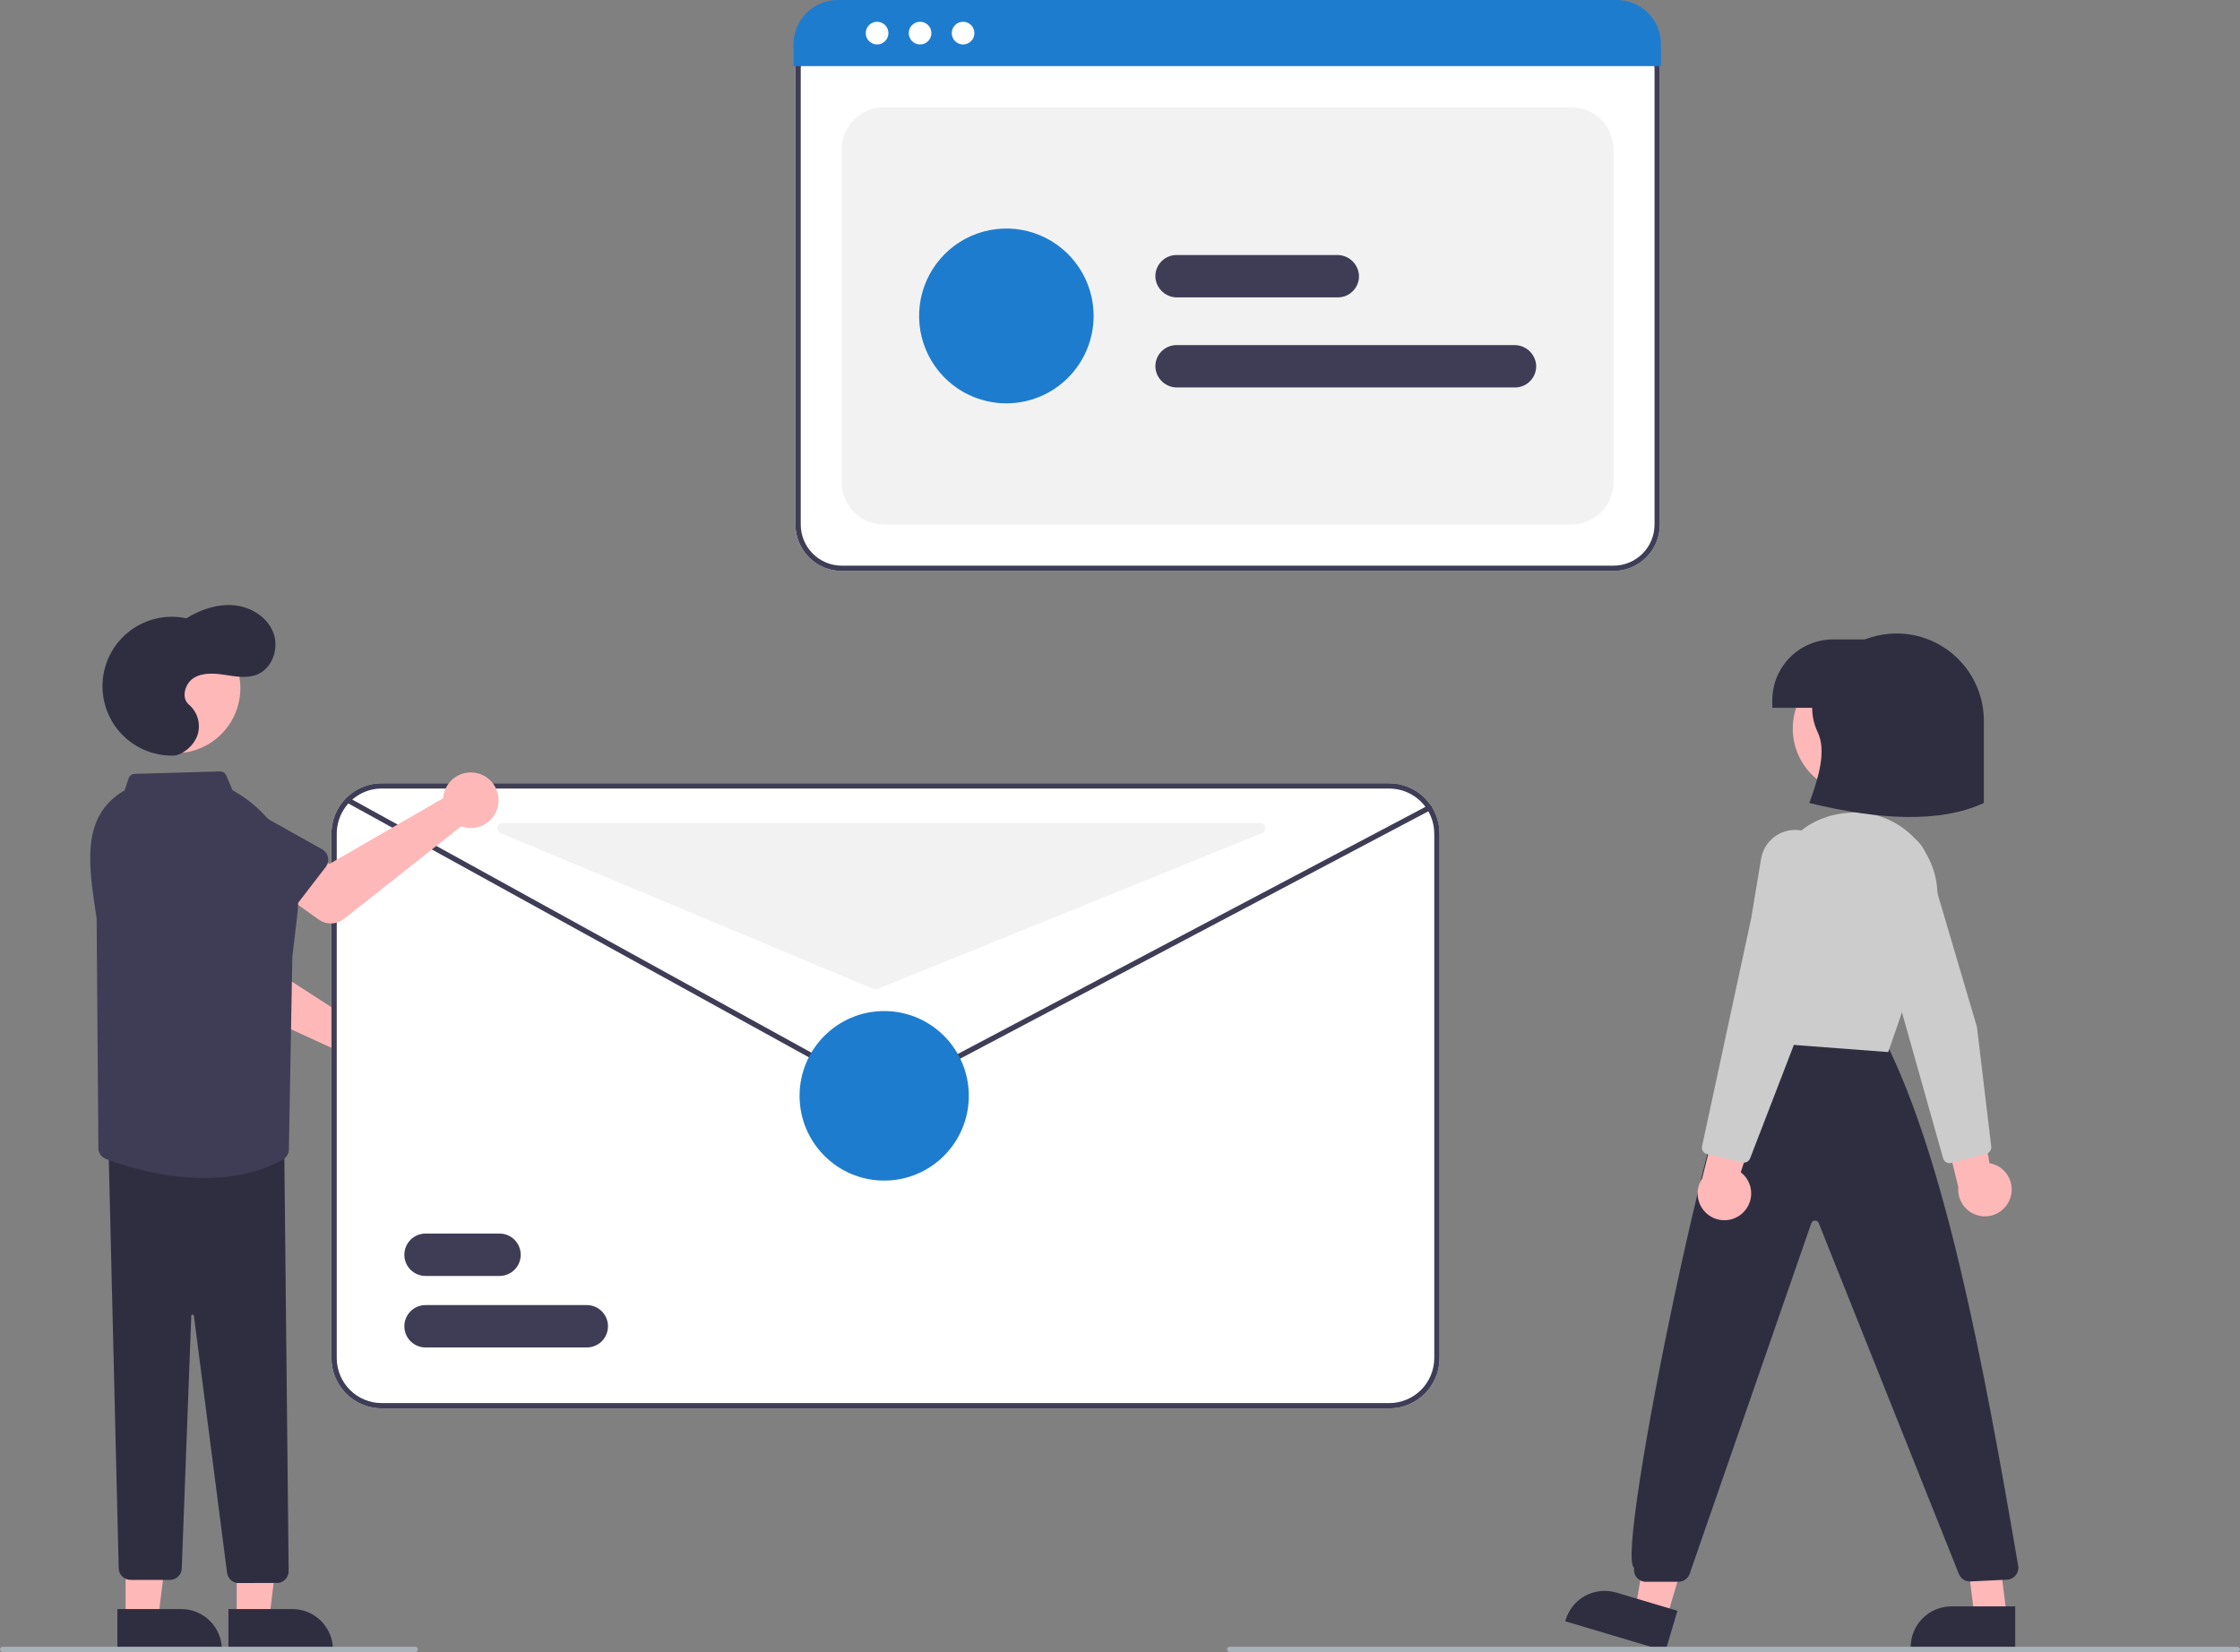 <svg width="545" height="402" viewBox="0 0 545 402" fill="none" xmlns="http://www.w3.org/2000/svg">
<rect x="0" y="0" width="545" height="402" fill="#808080" stroke="none"/>
<g clip-path="url(#clip0_17_2)">
<path d="M392.581 138.935H204.799C201.813 138.932 198.951 137.742 196.84 135.628C194.729 133.513 193.542 130.646 193.538 127.655V16.69C193.541 14.454 194.429 12.309 196.008 10.728C197.586 9.146 199.727 8.256 201.96 8.254H395.286C397.554 8.257 399.729 9.16 401.333 10.767C402.937 12.374 403.839 14.553 403.842 16.825V127.655C403.838 130.646 402.651 133.513 400.54 135.628C398.429 137.742 395.567 138.932 392.581 138.935Z" fill="white"/>
<path d="M392.581 138.935H204.799C201.813 138.932 198.951 137.742 196.84 135.628C194.729 133.513 193.542 130.646 193.538 127.655V16.69C193.541 14.454 194.429 12.309 196.008 10.728C197.586 9.146 199.727 8.256 201.96 8.254H395.286C397.554 8.257 399.729 9.16 401.333 10.767C402.937 12.374 403.839 14.553 403.842 16.825V127.655C403.838 130.646 402.651 133.513 400.54 135.628C398.429 137.742 395.567 138.932 392.581 138.935ZM201.96 9.543C200.068 9.545 198.255 10.299 196.917 11.639C195.579 12.979 194.827 14.795 194.825 16.69V127.655C194.828 130.304 195.88 132.843 197.75 134.716C199.619 136.589 202.154 137.643 204.799 137.646H392.581C395.225 137.643 397.76 136.589 399.63 134.716C401.5 132.843 402.552 130.304 402.555 127.655V16.825C402.553 14.894 401.786 13.043 400.423 11.678C399.06 10.313 397.213 9.545 395.286 9.543H201.96Z" fill="#3F3D56"/>
<path d="M215.094 127.655H382.286C385.016 127.655 387.635 126.569 389.566 124.635C391.497 122.701 392.581 120.077 392.581 117.342V36.418C392.581 33.683 391.497 31.06 389.566 29.126C387.635 27.192 385.016 26.105 382.286 26.105H215.094C212.363 26.105 209.745 27.192 207.814 29.126C205.883 31.06 204.798 33.683 204.798 36.418V117.342C204.798 120.077 205.883 122.701 207.814 124.635C209.745 126.569 212.363 127.655 215.094 127.655Z" fill="#F2F2F2"/>
<path d="M404.123 16.082H193.072V10.668C193.092 7.823 194.237 5.102 196.257 3.103C198.276 1.103 201.005 -0.013 203.845 0H393.35C396.19 -0.013 398.919 1.103 400.939 3.103C402.958 5.102 404.103 7.823 404.123 10.668V16.082Z" fill="#1E7CCF"/>
<path d="M213.397 10.818C214.92 10.818 216.154 9.582 216.154 8.057C216.154 6.532 214.92 5.296 213.397 5.296C211.875 5.296 210.641 6.532 210.641 8.057C210.641 9.582 211.875 10.818 213.397 10.818Z" fill="white"/>
<path d="M223.859 10.818C225.381 10.818 226.615 9.582 226.615 8.057C226.615 6.532 225.381 5.296 223.859 5.296C222.337 5.296 221.103 6.532 221.103 8.057C221.103 9.582 222.337 10.818 223.859 10.818Z" fill="white"/>
<path d="M234.321 10.818C235.843 10.818 237.077 9.582 237.077 8.057C237.077 6.532 235.843 5.296 234.321 5.296C232.799 5.296 231.565 6.532 231.565 8.057C231.565 9.582 232.799 10.818 234.321 10.818Z" fill="white"/>
<path d="M244.853 98.151C240.653 98.151 236.548 96.903 233.056 94.566C229.564 92.229 226.843 88.907 225.236 85.02C223.628 81.133 223.208 76.856 224.027 72.73C224.847 68.604 226.869 64.814 229.838 61.839C232.808 58.865 236.592 56.839 240.711 56.018C244.829 55.197 249.099 55.619 252.979 57.228C256.859 58.839 260.175 61.565 262.508 65.063C264.841 68.561 266.087 72.673 266.087 76.88C266.08 82.519 263.841 87.926 259.861 91.914C255.88 95.901 250.483 98.144 244.853 98.151Z" fill="#1E7CCF"/>
<path d="M368.613 94.283H286.433C285.106 94.301 283.821 93.816 282.835 92.925C281.849 92.035 281.235 90.805 281.116 89.48C281.068 88.775 281.166 88.068 281.402 87.402C281.639 86.736 282.009 86.126 282.491 85.609C282.972 85.093 283.554 84.681 284.201 84.399C284.848 84.117 285.546 83.971 286.252 83.97H368.409C369.743 83.951 371.035 84.437 372.025 85.332C373.016 86.227 373.632 87.464 373.75 88.796C373.794 89.499 373.694 90.204 373.456 90.867C373.218 91.531 372.847 92.138 372.366 92.652C371.885 93.166 371.303 93.576 370.658 93.857C370.012 94.138 369.316 94.283 368.613 94.283Z" fill="#3F3D56"/>
<path d="M325.502 72.368H286.433C285.106 72.386 283.821 71.901 282.835 71.01C281.849 70.12 281.235 68.889 281.116 67.565C281.068 66.86 281.166 66.152 281.402 65.487C281.639 64.821 282.009 64.211 282.491 63.694C282.972 63.178 283.554 62.766 284.201 62.484C284.848 62.202 285.546 62.056 286.252 62.055H325.298C326.632 62.035 327.924 62.522 328.914 63.417C329.905 64.312 330.521 65.549 330.639 66.88C330.683 67.584 330.584 68.289 330.346 68.952C330.108 69.615 329.736 70.223 329.255 70.737C328.774 71.251 328.193 71.661 327.547 71.942C326.902 72.222 326.205 72.367 325.502 72.368Z" fill="#3F3D56"/>
<path d="M489.082 291.603C489.398 290.71 489.515 289.759 489.425 288.816C489.334 287.872 489.038 286.961 488.558 286.144C488.077 285.328 487.424 284.627 486.644 284.091C485.864 283.555 484.976 283.197 484.043 283.042L480.163 260.338L471.441 268.519L476.463 288.825C476.307 290.412 476.737 292.002 477.673 293.293C478.609 294.584 479.985 295.486 481.54 295.829C483.095 296.171 484.722 295.93 486.112 295.152C487.502 294.373 488.559 293.11 489.082 291.603V291.603Z" fill="#FFB8B8"/>
<path d="M483.286 280.742L474.723 282.993C474.316 283.098 473.883 283.04 473.518 282.831C473.153 282.621 472.883 282.278 472.767 281.872L457.379 227.258L452.73 213.325C452.282 211.983 452.181 210.549 452.435 209.156C452.689 207.764 453.29 206.458 454.184 205.361C455.077 204.264 456.232 203.412 457.543 202.882C458.853 202.353 460.276 202.164 461.679 202.334C463.303 202.529 464.834 203.197 466.083 204.254C467.332 205.312 468.245 206.712 468.708 208.283L481.004 249.918L484.475 278.992C484.513 279.315 484.452 279.642 484.301 279.931C484.151 280.219 483.916 280.455 483.629 280.608C483.521 280.666 483.406 280.71 483.286 280.742Z" fill="#CCCCCC"/>
<path d="M451.992 193.121C460.72 193.121 467.796 186.033 467.796 177.29C467.796 168.546 460.72 161.458 451.992 161.458C443.264 161.458 436.188 168.546 436.188 177.29C436.188 186.033 443.264 193.121 451.992 193.121Z" fill="#FFB8B8"/>
<path d="M405.46 393.863L397.899 391.609L402.978 361.322L414.138 364.648L405.46 393.863Z" fill="#FFB8B8"/>
<path d="M405.208 401.78L380.828 394.513L380.92 394.204C381.29 392.956 381.903 391.793 382.722 390.782C383.542 389.771 384.552 388.931 385.695 388.311C386.839 387.691 388.093 387.302 389.386 387.168C390.679 387.033 391.986 387.155 393.232 387.527L393.233 387.527L408.123 391.965L405.208 401.78Z" fill="#2F2E41"/>
<path d="M488.296 393.475H480.407L476.655 362.995L484.437 362.995L488.296 393.475Z" fill="#FFB8B8"/>
<path d="M490.308 401.135L464.872 401.134V400.812C464.872 399.51 465.128 398.22 465.626 397.017C466.123 395.813 466.853 394.72 467.772 393.799C468.691 392.878 469.783 392.148 470.984 391.649C472.185 391.151 473.473 390.894 474.773 390.895H474.773L490.309 390.895L490.308 401.135Z" fill="#2F2E41"/>
<path d="M408.369 384.902H400.448C400.023 384.902 399.604 384.808 399.22 384.628C398.835 384.447 398.495 384.185 398.223 383.858C397.952 383.531 397.755 383.148 397.647 382.737C397.54 382.326 397.523 381.896 397.6 381.477C392.549 379.226 419.745 248.577 426.171 251.109L426.382 250.804L458.739 253.449C473.232 282.506 482.407 330.587 490.991 380.78C491.096 381.196 491.108 381.631 491.025 382.053C490.943 382.475 490.767 382.873 490.512 383.218C490.257 383.564 489.928 383.848 489.55 384.051C489.172 384.254 488.753 384.37 488.325 384.39L479.426 384.823C478.823 384.854 478.226 384.695 477.719 384.369C477.211 384.043 476.819 383.565 476.597 383.003L442.501 297.619C442.433 297.432 442.308 297.272 442.142 297.163C441.977 297.053 441.781 297 441.583 297.011C441.385 297.013 441.194 297.076 441.034 297.193C440.875 297.309 440.756 297.473 440.693 297.66L411.104 382.954C410.906 383.523 410.536 384.016 410.046 384.365C409.556 384.714 408.97 384.902 408.369 384.902Z" fill="#2F2E41"/>
<path d="M459.417 256.006L459.17 255.988L424.719 253.383L430.762 214.883C431.425 210.586 433.458 206.618 436.556 203.573C439.655 200.528 443.654 198.568 447.956 197.986C448.221 197.949 448.487 197.913 448.755 197.877C452.135 197.432 455.572 197.864 458.737 199.133C461.902 200.402 464.688 202.464 466.827 205.122C469.018 207.796 470.485 210.989 471.089 214.394C471.692 217.799 471.411 221.303 470.273 224.568L459.417 256.006Z" fill="#CCCCCC"/>
<path d="M482.68 195.399C471.813 200.379 457.068 199.488 440.212 195.399C442.545 188.999 444.362 182.817 442.301 178.279C441.468 176.566 440.998 174.698 440.92 172.795C440.842 170.891 441.158 168.991 441.848 167.216C443.464 163.344 446.187 160.038 449.674 157.712C453.161 155.387 457.257 154.146 461.446 154.146C467.077 154.146 472.478 156.388 476.46 160.377C480.443 164.366 482.68 169.776 482.68 175.417V195.399Z" fill="#2F2E41"/>
<path d="M446.003 155.594H459.516V172.239H431.204V170.419C431.204 166.487 432.763 162.716 435.539 159.936C438.314 157.156 442.078 155.594 446.003 155.594Z" fill="#2F2E41"/>
<path d="M423.974 295.184C424.672 294.544 425.22 293.758 425.581 292.883C425.943 292.007 426.108 291.062 426.065 290.116C426.023 289.169 425.774 288.243 425.335 287.404C424.897 286.564 424.28 285.831 423.529 285.256L430.722 263.378L419.19 266.511L414.127 286.806C413.246 288.135 412.883 289.742 413.105 291.321C413.328 292.901 414.122 294.344 415.336 295.377C416.549 296.409 418.099 296.96 419.691 296.925C421.284 296.889 422.807 296.27 423.974 295.184Z" fill="#FFB8B8"/>
<path d="M423.936 282.868L415.319 280.837C414.909 280.739 414.555 280.484 414.33 280.128C414.105 279.772 414.028 279.341 414.115 278.929L426.071 223.459L428.481 208.969C428.714 207.572 429.295 206.258 430.171 205.147C431.047 204.036 432.189 203.165 433.491 202.615C434.793 202.066 436.213 201.855 437.618 202.002C439.023 202.15 440.369 202.651 441.529 203.46C442.871 204.395 443.912 205.703 444.521 207.224C445.129 208.744 445.28 210.41 444.955 212.015L436.34 254.567L425.805 281.88C425.687 282.184 425.48 282.444 425.212 282.628C424.944 282.812 424.627 282.91 424.302 282.911C424.179 282.911 424.056 282.897 423.936 282.868Z" fill="#CCCCCC"/>
<path d="M544.357 402H299.203C299.032 402 298.869 401.932 298.748 401.811C298.627 401.69 298.56 401.526 298.56 401.356C298.56 401.185 298.627 401.021 298.748 400.9C298.869 400.779 299.032 400.711 299.203 400.711H544.357C544.527 400.711 544.691 400.779 544.811 400.9C544.932 401.021 545 401.185 545 401.356C545 401.526 544.932 401.69 544.811 401.811C544.691 401.932 544.527 402 544.357 402Z" fill="#A9B1B9"/>
<path d="M86.887 248.122C86.542 248.211 86.205 248.327 85.878 248.468L59.063 231.14L59.433 223.383L47.82 221.293L45.833 234.962C45.672 236.066 45.874 237.193 46.407 238.172C46.94 239.152 47.776 239.932 48.789 240.396L81.815 255.498C81.979 256.862 82.554 258.144 83.463 259.173C84.373 260.202 85.573 260.929 86.905 261.257C88.237 261.586 89.637 261.501 90.919 261.013C92.201 260.525 93.305 259.658 94.083 258.526C94.861 257.395 95.277 256.053 95.275 254.679C95.273 253.305 94.854 251.964 94.073 250.834C93.291 249.705 92.186 248.841 90.902 248.356C89.619 247.872 88.218 247.79 86.887 248.122H86.887Z" fill="#FFB8B8"/>
<path d="M57.969 230.662L43.588 228.003C43.179 227.927 42.791 227.764 42.45 227.525C42.11 227.285 41.825 226.975 41.614 226.615C41.404 226.256 41.274 225.855 41.233 225.44C41.191 225.025 41.239 224.606 41.374 224.212L46.093 210.393C46.492 208.298 47.703 206.446 49.462 205.245C51.221 204.043 53.383 203.589 55.476 203.982C57.569 204.375 59.42 205.584 60.624 207.343C61.829 209.102 62.288 211.267 61.9 213.364L61.388 227.913C61.374 228.33 61.269 228.738 61.083 229.111C60.896 229.483 60.632 229.811 60.307 230.072C59.983 230.333 59.606 230.521 59.202 230.623C58.799 230.725 58.378 230.738 57.969 230.663V230.662Z" fill="#3F3D56"/>
<path d="M338.023 190.595H92.869C90.758 190.592 88.682 191.141 86.846 192.187C86.407 192.437 85.983 192.714 85.579 193.018C84.047 194.156 82.803 195.637 81.946 197.343C81.089 199.048 80.643 200.932 80.644 202.842V330.466C80.647 333.713 81.936 336.827 84.228 339.123C86.52 341.419 89.628 342.71 92.869 342.713H338.023C341.264 342.71 344.372 341.419 346.664 339.123C348.956 336.827 350.245 333.713 350.248 330.466V202.842C350.245 199.594 348.956 196.481 346.664 194.185C344.372 191.889 341.264 190.598 338.023 190.595Z" fill="white"/>
<path d="M338.023 190.595H92.869C90.758 190.592 88.682 191.141 86.846 192.187C86.407 192.437 85.983 192.714 85.579 193.018C84.047 194.156 82.803 195.637 81.946 197.343C81.089 199.048 80.643 200.932 80.644 202.842V330.466C80.647 333.713 81.936 336.827 84.228 339.123C86.52 341.419 89.628 342.71 92.869 342.713H338.023C341.264 342.71 344.372 341.419 346.664 339.123C348.956 336.827 350.245 333.713 350.248 330.466V202.842C350.245 199.594 348.956 196.481 346.664 194.185C344.372 191.889 341.264 190.598 338.023 190.595ZM348.961 330.466C348.957 333.371 347.803 336.156 345.753 338.21C343.702 340.264 340.923 341.42 338.023 341.424H92.869C89.969 341.42 87.189 340.264 85.139 338.21C83.088 336.156 81.935 333.371 81.931 330.466V202.842C81.94 200.526 82.677 198.272 84.038 196.4C85.398 194.528 87.313 193.132 89.51 192.412C89.6 192.387 89.684 192.354 89.774 192.329C90.779 192.033 91.822 191.883 92.869 191.884H338.023C340.923 191.888 343.702 193.044 345.753 195.098C347.803 197.152 348.957 199.937 348.961 202.842V330.466Z" fill="#3F3D56"/>
<path d="M215.178 266.599C214.201 266.599 213.241 266.351 212.386 265.878L84.312 195.264C84.163 195.181 84.052 195.043 84.005 194.879C83.957 194.715 83.977 194.538 84.059 194.388C84.141 194.239 84.279 194.128 84.443 194.08C84.607 194.033 84.783 194.052 84.933 194.135L213.007 264.749C213.66 265.11 214.392 265.303 215.139 265.309C215.885 265.316 216.621 265.136 217.28 264.787L347.462 195.992C347.537 195.952 347.619 195.928 347.703 195.92C347.787 195.912 347.872 195.921 347.953 195.946C348.034 195.971 348.109 196.011 348.174 196.065C348.239 196.119 348.293 196.186 348.332 196.261C348.372 196.336 348.396 196.418 348.404 196.502C348.412 196.587 348.403 196.672 348.378 196.753C348.353 196.833 348.312 196.909 348.258 196.974C348.204 197.039 348.137 197.093 348.062 197.132L217.88 265.927C217.048 266.368 216.12 266.599 215.178 266.599Z" fill="#3F3D56"/>
<path d="M121.546 310.484H103.529C102.164 310.484 100.854 309.941 99.889 308.974C98.924 308.007 98.381 306.695 98.381 305.327C98.381 303.96 98.924 302.648 99.889 301.681C100.854 300.714 102.164 300.171 103.529 300.171H121.546C122.911 300.171 124.22 300.714 125.185 301.681C126.151 302.648 126.693 303.96 126.693 305.327C126.693 306.695 126.151 308.007 125.185 308.974C124.22 309.941 122.911 310.484 121.546 310.484Z" fill="#3F3D56"/>
<path d="M142.779 327.887H103.529C102.164 327.887 100.854 327.344 99.889 326.377C98.924 325.41 98.381 324.098 98.381 322.731C98.381 321.363 98.924 320.052 99.889 319.085C100.854 318.117 102.164 317.574 103.529 317.574H142.779C144.145 317.574 145.454 318.117 146.419 319.085C147.385 320.052 147.927 321.363 147.927 322.731C147.927 324.098 147.385 325.41 146.419 326.377C145.454 327.344 144.145 327.887 142.779 327.887Z" fill="#3F3D56"/>
<path d="M215.127 287.28C226.498 287.28 235.717 278.045 235.717 266.654C235.717 255.262 226.498 246.027 215.127 246.027C203.755 246.027 194.536 255.262 194.536 266.654C194.536 278.045 203.755 287.28 215.127 287.28Z" fill="#1E7CCF"/>
<path d="M121.79 202.729L212.531 240.654C212.844 240.785 213.195 240.786 213.509 240.659L307.061 202.734C307.338 202.622 307.568 202.417 307.71 202.154C307.852 201.891 307.899 201.586 307.842 201.293C307.785 200.999 307.628 200.735 307.397 200.544C307.167 200.354 306.877 200.25 306.579 200.25H122.285C121.988 200.25 121.699 200.353 121.469 200.542C121.239 200.731 121.082 200.994 121.023 201.286C120.965 201.578 121.009 201.882 121.149 202.145C121.289 202.408 121.515 202.614 121.79 202.729Z" fill="#F2F2F2"/>
<path d="M107.976 193.181C107.897 193.529 107.845 193.882 107.822 194.238L80.181 210.212L73.463 206.337L66.3 215.73L77.529 223.747C78.436 224.395 79.528 224.73 80.642 224.703C81.755 224.676 82.83 224.288 83.705 223.596L112.207 201.071C113.493 201.548 114.894 201.622 116.223 201.282C117.552 200.942 118.746 200.205 119.647 199.168C120.547 198.132 121.111 196.845 121.264 195.48C121.417 194.114 121.151 192.735 120.502 191.524C119.853 190.314 118.851 189.33 117.631 188.704C116.41 188.077 115.027 187.838 113.668 188.018C112.308 188.198 111.035 188.788 110.018 189.711C109.002 190.633 108.289 191.843 107.976 193.181Z" fill="#FFB8B8"/>
<path d="M79.257 210.969L70.324 222.567C70.069 222.897 69.747 223.168 69.379 223.362C69.011 223.556 68.605 223.668 68.189 223.691C67.774 223.714 67.359 223.647 66.971 223.494C66.584 223.342 66.234 223.107 65.946 222.807L55.832 212.287C54.154 210.975 53.065 209.049 52.802 206.933C52.539 204.817 53.124 202.683 54.429 200.998C55.734 199.314 57.653 198.216 59.765 197.947C61.877 197.677 64.009 198.258 65.694 199.56L78.379 206.665C78.742 206.869 79.057 207.149 79.302 207.485C79.548 207.822 79.718 208.207 79.801 208.615C79.885 209.024 79.879 209.445 79.785 209.851C79.691 210.258 79.511 210.639 79.257 210.969H79.257Z" fill="#3F3D56"/>
<path d="M42.674 183.275C51.402 183.275 58.478 176.187 58.478 167.444C58.478 158.701 51.402 151.613 42.674 151.613C33.946 151.613 26.87 158.701 26.87 167.444C26.87 176.187 33.946 183.275 42.674 183.275Z" fill="#FFB8B8"/>
<path d="M57.592 394.12H65.48L69.233 363.639L57.59 363.64L57.592 394.12Z" fill="#FFB8B8"/>
<path d="M55.58 391.54L71.115 391.539H71.116C72.416 391.539 73.703 391.796 74.904 392.294C76.106 392.792 77.197 393.523 78.116 394.444C79.036 395.365 79.765 396.458 80.262 397.661C80.76 398.865 81.016 400.154 81.016 401.457V401.779L55.58 401.78L55.58 391.54Z" fill="#2F2E41"/>
<path d="M30.567 394.12H38.456L42.208 363.639L30.566 363.64L30.567 394.12Z" fill="#FFB8B8"/>
<path d="M28.555 391.54L44.09 391.539H44.091C45.391 391.539 46.678 391.796 47.879 392.294C49.081 392.792 50.172 393.523 51.091 394.444C52.011 395.365 52.74 396.458 53.237 397.661C53.735 398.865 53.991 400.154 53.991 401.457V401.779L28.555 401.78L28.555 391.54Z" fill="#2F2E41"/>
<path d="M55.225 382.552L47.178 320.187C47.174 320.104 47.138 320.026 47.077 319.97C47.016 319.914 46.935 319.884 46.853 319.886C46.811 319.885 46.77 319.892 46.731 319.907C46.693 319.922 46.657 319.944 46.628 319.973C46.598 320.002 46.575 320.037 46.559 320.075C46.543 320.114 46.535 320.155 46.536 320.196L44.223 381.656C44.197 382.406 43.881 383.118 43.341 383.639C42.801 384.16 42.08 384.45 41.33 384.447H31.775C31.018 384.452 30.289 384.157 29.748 383.627C29.206 383.097 28.894 382.375 28.88 381.617L26.4 279.217L69.161 279.645L70.228 382.374C70.219 382.782 70.123 383.184 69.948 383.553C69.773 383.921 69.523 384.249 69.213 384.514C68.909 384.776 68.554 384.971 68.171 385.087C67.787 385.202 67.384 385.235 66.987 385.185L57.721 385.21C57.064 385.12 56.458 384.807 56.004 384.323C55.549 383.839 55.275 383.214 55.225 382.552Z" fill="#2F2E41"/>
<path d="M25.766 282.018C25.288 281.835 24.867 281.527 24.546 281.128C24.225 280.728 24.015 280.25 23.939 279.743L23.512 223.466C21.622 210.936 19.387 198.657 30.324 192.309L31.287 189.412C31.392 189.099 31.59 188.826 31.855 188.629C32.12 188.432 32.438 188.321 32.767 188.311L53.514 187.717C53.837 187.706 54.155 187.793 54.428 187.968C54.7 188.142 54.913 188.395 55.038 188.693L56.581 192.3L57.129 192.613C62.342 195.589 66.562 200.039 69.263 205.406C71.963 210.772 73.025 216.818 72.314 222.785L71.127 232.818L70.285 279.702C70.274 280.217 70.128 280.72 69.861 281.159C69.594 281.599 69.216 281.961 68.765 282.208C62.738 285.513 56.061 286.644 49.743 286.644C39.127 286.644 29.53 283.45 25.766 282.018Z" fill="#3F3D56"/>
<path d="M42.159 183.862C39.781 183.913 37.418 183.46 35.227 182.532C33.036 181.603 31.066 180.221 29.446 178.476C27.826 176.73 26.593 174.661 25.828 172.404C25.064 170.147 24.784 167.754 25.009 165.382C25.233 163.009 25.956 160.711 27.13 158.638C28.305 156.565 29.904 154.765 31.822 153.355C33.74 151.946 35.934 150.959 38.261 150.459C40.587 149.96 42.992 149.959 45.319 150.457C48.794 148.343 52.835 146.921 56.885 147.282C60.934 147.644 64.939 150.053 66.454 153.832C67.968 157.612 66.341 162.595 62.576 164.131C60.162 165.116 57.435 164.638 54.859 164.241C52.283 163.844 49.472 163.585 47.23 164.916C44.988 166.248 43.98 169.819 45.988 171.483C47.053 172.401 47.813 173.622 48.167 174.983C48.522 176.344 48.454 177.781 47.973 179.102C46.964 181.717 44.209 183.817 42.159 183.862Z" fill="#2F2E41"/>
<path d="M101.021 402H0.643C0.473 402 0.309 401.932 0.188 401.811C0.068 401.69 0 401.526 0 401.356C0 401.185 0.068 401.021 0.188 400.9C0.309 400.779 0.473 400.711 0.643 400.711H101.021C101.192 400.711 101.356 400.779 101.476 400.9C101.597 401.021 101.665 401.185 101.665 401.356C101.665 401.526 101.597 401.69 101.476 401.811C101.356 401.932 101.192 402 101.021 402Z" fill="#A9B1B9"/>
</g>
<defs>
<clipPath id="clip0_17_2">
<rect width="545" height="402" fill="white"/>
</clipPath>
</defs>
</svg>
